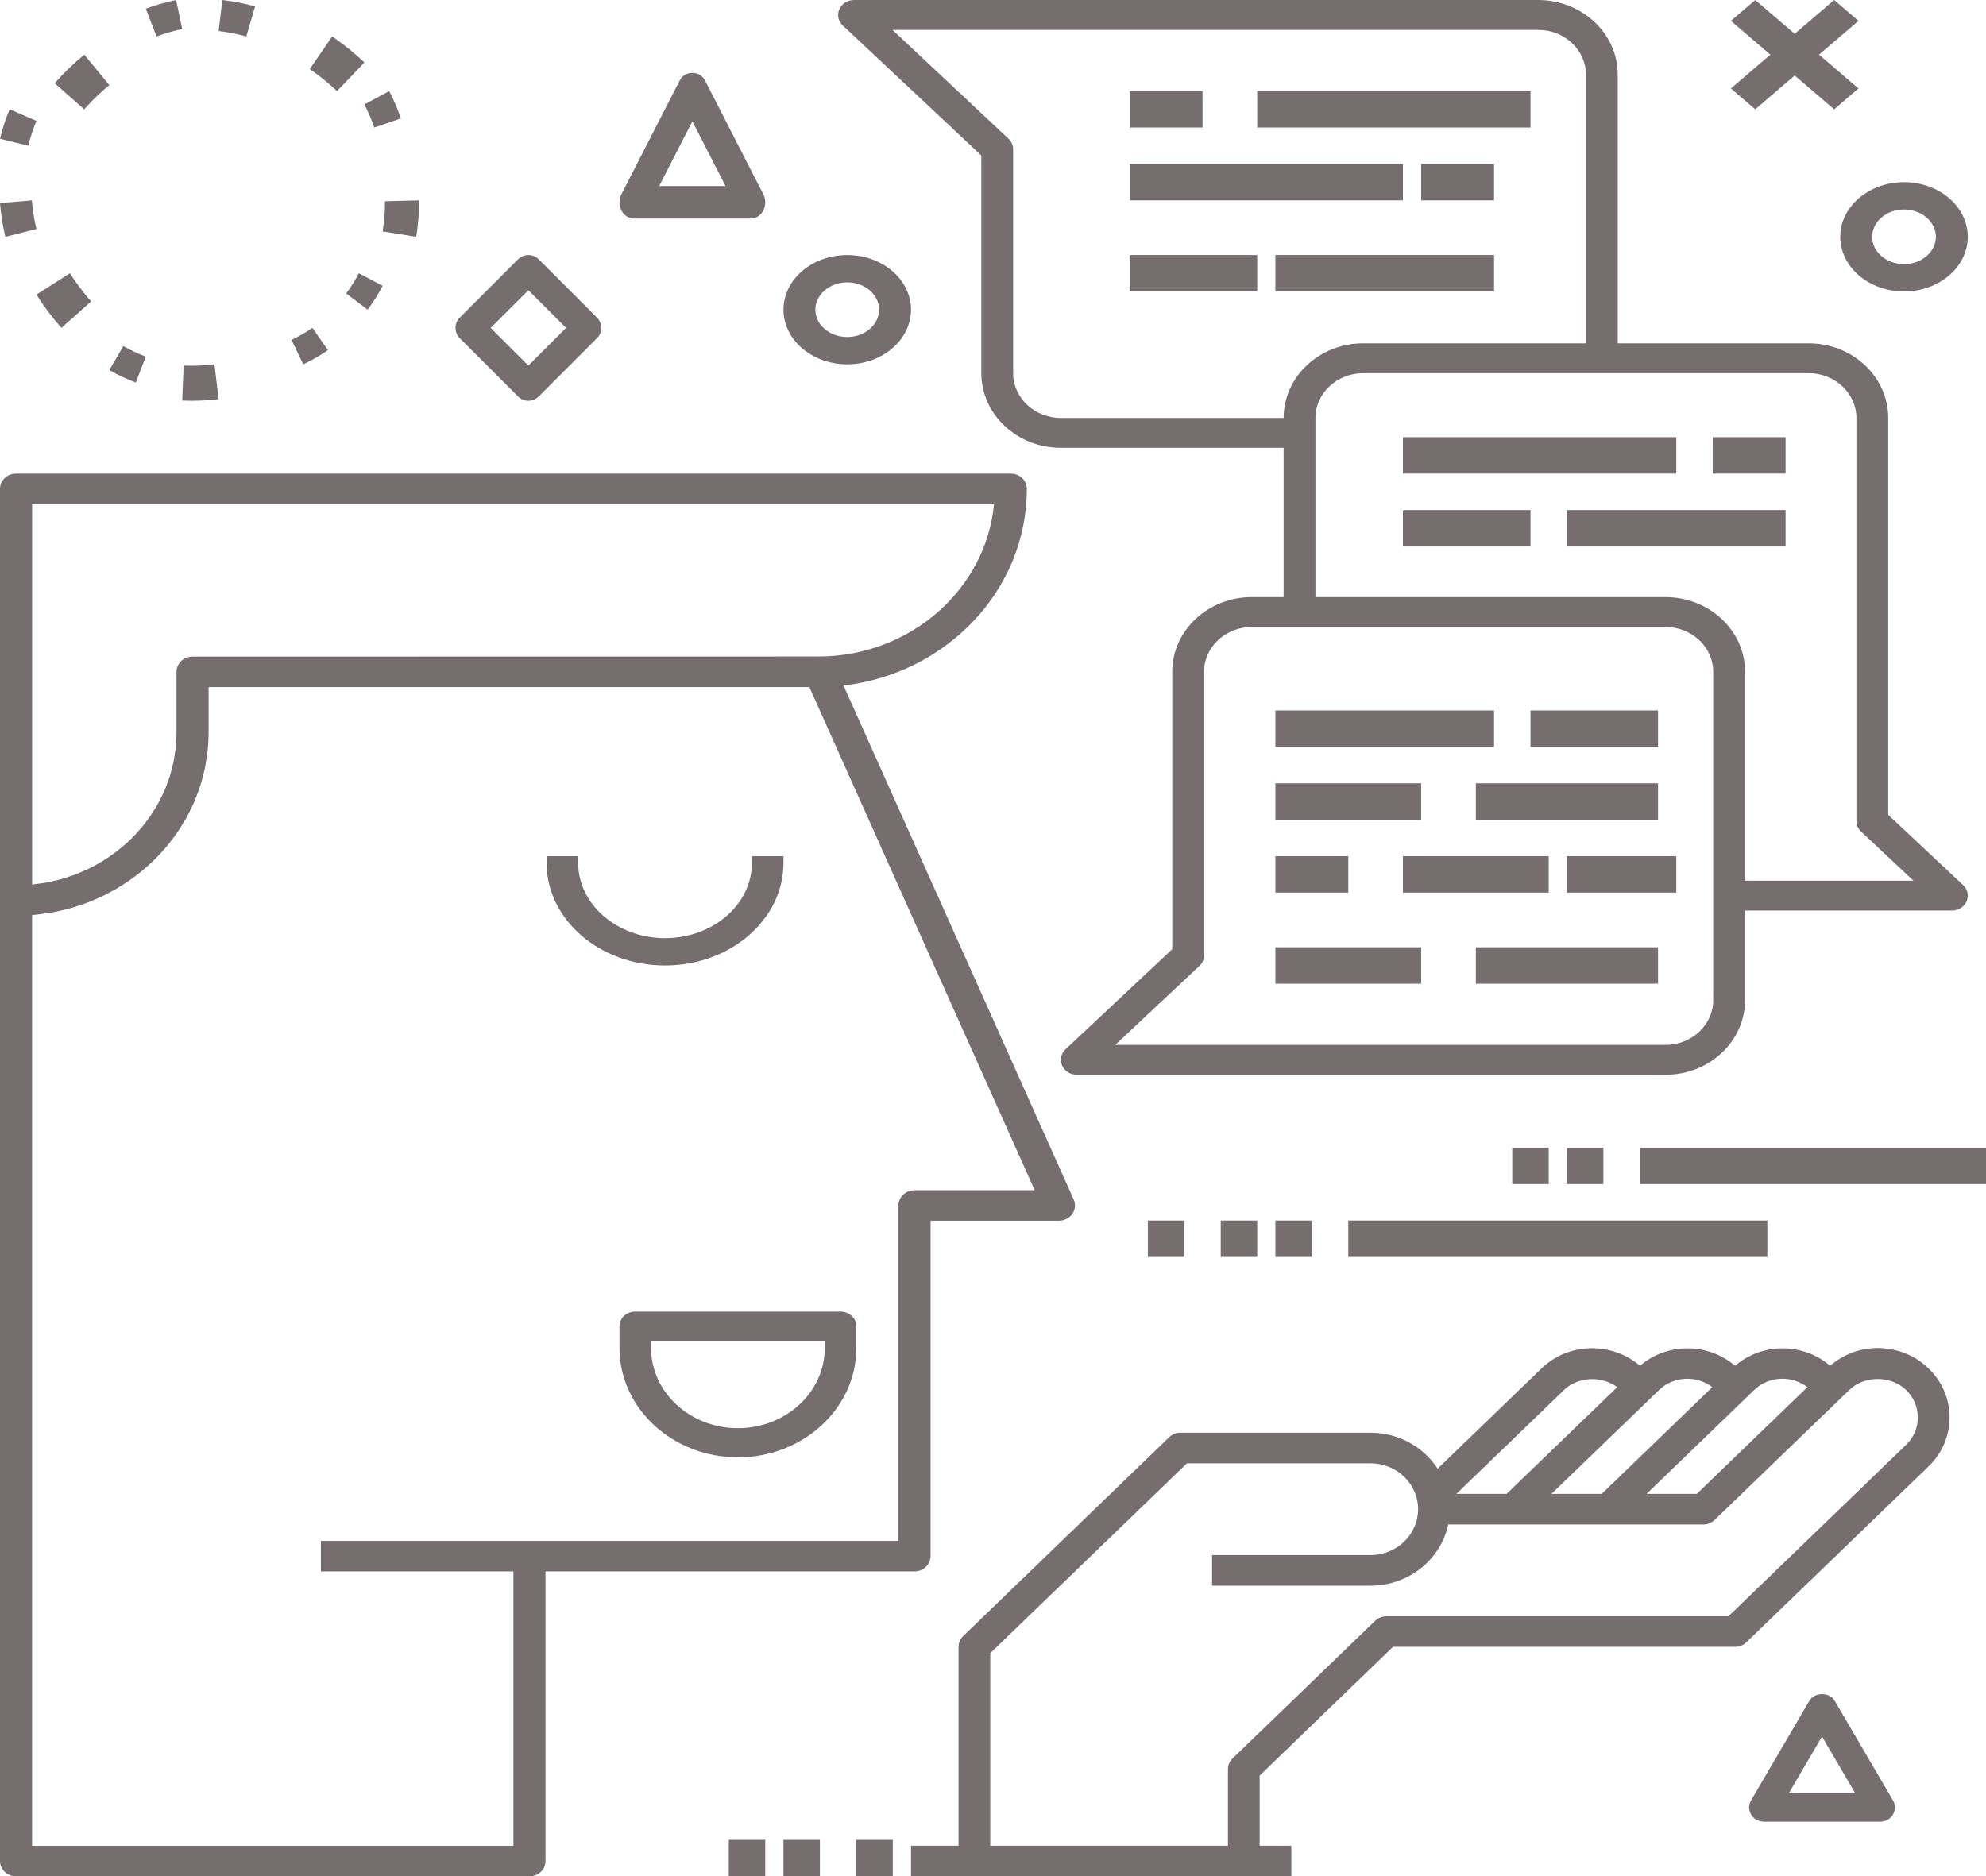 
<svg width="109px" height="103px" viewBox="0 0 109 103" version="1.1" xmlns="http://www.w3.org/2000/svg" xmlns:xlink="http://www.w3.org/1999/xlink">
    <defs></defs>
    <g id="Welcome" stroke="none" stroke-width="1" fill="none" fill-rule="evenodd">
        <g id="Desktop" transform="translate(-807, -7679)" fill-rule="nonzero" fill="#766E6E">
            <g id="noun_1262177_cc-copy-2" transform="translate(807, 7679)">
                <path d="M0.881,103 L29.06,103 C29.546,103 29.94,102.625 29.94,102.163 L29.94,86.261 L50.194,86.261 C50.68,86.261 51.074,85.886 51.074,85.424 L51.074,67.011 L58.119,67.011 C58.414,67.011 58.691,66.87 58.854,66.636 C59.017,66.402 59.045,66.105 58.929,65.847 L46.296,37.63 C51.956,36.977 56.358,32.39 56.358,26.837 C56.358,26.375 55.963,26 55.477,26 L0.881,26 C0.395,26 0,26.375 0,26.837 L0,49.435 L0,102.163 C0,102.625 0.395,103 0.881,103 Z M50.194,65.337 C49.708,65.337 49.313,65.712 49.313,66.174 L49.313,84.587 L17.612,84.587 L17.612,86.261 L28.179,86.261 L28.179,101.326 L1.761,101.326 L1.761,50.237 C1.795,50.234 1.827,50.227 1.862,50.224 C2.017,50.211 2.17,50.186 2.323,50.166 C2.512,50.142 2.702,50.119 2.887,50.084 C3.041,50.056 3.191,50.019 3.343,49.985 C3.522,49.944 3.702,49.903 3.877,49.854 C4.028,49.811 4.175,49.762 4.323,49.713 C4.494,49.657 4.663,49.6 4.829,49.537 C4.974,49.481 5.116,49.42 5.259,49.358 C5.421,49.287 5.581,49.215 5.739,49.138 C5.877,49.069 6.013,48.996 6.147,48.923 C6.301,48.839 6.451,48.753 6.599,48.661 C6.729,48.581 6.857,48.498 6.984,48.413 C7.128,48.316 7.268,48.216 7.406,48.112 C7.527,48.021 7.647,47.928 7.764,47.832 C7.897,47.723 8.027,47.61 8.153,47.496 C8.265,47.394 8.376,47.292 8.483,47.186 C8.605,47.065 8.722,46.941 8.838,46.814 C8.939,46.704 9.039,46.593 9.135,46.479 C9.246,46.347 9.351,46.211 9.455,46.074 C9.544,45.956 9.634,45.839 9.717,45.717 C9.816,45.574 9.908,45.426 9.999,45.277 C10.076,45.153 10.153,45.03 10.225,44.903 C10.311,44.748 10.387,44.589 10.465,44.43 C10.527,44.301 10.594,44.175 10.65,44.043 C10.723,43.876 10.784,43.703 10.847,43.532 C10.895,43.401 10.948,43.273 10.99,43.141 C11.049,42.958 11.094,42.768 11.142,42.581 C11.174,42.455 11.213,42.33 11.24,42.202 C11.285,41.99 11.314,41.773 11.344,41.557 C11.359,41.447 11.383,41.34 11.394,41.229 C11.429,40.9 11.448,40.566 11.448,40.228 L11.448,37.717 L44.421,37.717 L56.788,65.337 L50.194,65.337 Z M54.557,27.674 C54.113,32.333 50.001,35.998 44.995,36.039 C44.993,36.039 44.991,36.038 44.989,36.038 L10.567,36.043 C10.081,36.043 9.687,36.418 9.687,36.88 L9.687,40.228 C9.687,40.508 9.671,40.785 9.642,41.058 C9.633,41.151 9.613,41.242 9.601,41.334 C9.576,41.512 9.552,41.69 9.516,41.865 C9.493,41.972 9.462,42.077 9.435,42.183 C9.396,42.338 9.358,42.493 9.31,42.644 C9.274,42.755 9.231,42.862 9.192,42.971 C9.14,43.112 9.089,43.255 9.029,43.392 C8.981,43.502 8.927,43.609 8.875,43.717 C8.812,43.847 8.749,43.979 8.678,44.106 C8.619,44.213 8.555,44.317 8.492,44.421 C8.417,44.543 8.341,44.663 8.261,44.781 C8.191,44.883 8.117,44.982 8.043,45.081 C7.958,45.194 7.871,45.306 7.78,45.415 C7.701,45.51 7.618,45.603 7.534,45.696 C7.439,45.801 7.341,45.903 7.241,46.003 C7.152,46.092 7.061,46.178 6.969,46.264 C6.864,46.359 6.757,46.451 6.648,46.541 C6.551,46.622 6.452,46.701 6.352,46.777 C6.237,46.864 6.12,46.946 6.001,47.027 C5.897,47.098 5.793,47.169 5.686,47.236 C5.563,47.313 5.435,47.384 5.307,47.455 C5.197,47.516 5.088,47.578 4.975,47.634 C4.842,47.701 4.704,47.761 4.568,47.822 C4.454,47.872 4.341,47.924 4.225,47.97 C4.08,48.027 3.93,48.076 3.781,48.125 C3.667,48.163 3.554,48.204 3.438,48.238 C3.275,48.285 3.108,48.322 2.942,48.359 C2.835,48.384 2.728,48.414 2.619,48.435 C2.41,48.474 2.198,48.502 1.985,48.527 C1.914,48.535 1.844,48.55 1.772,48.557 C1.769,48.557 1.766,48.557 1.764,48.557 L1.764,27.674 L54.557,27.674 Z" id="Shape"></path>
                <path d="M34,72.8 L34,74 C34,77.309 36.915,80 40.5,80 C44.085,80 47,77.309 47,74 L47,72.8 C47,72.358 46.612,72 46.133,72 L34.867,72 C34.388,72 34,72.358 34,72.8 Z M35.733,73.6 L45.267,73.6 L45.267,74 C45.267,76.426 43.129,78.4 40.5,78.4 C37.871,78.4 35.733,76.426 35.733,74 L35.733,73.6 Z" id="Shape"></path>
                <path d="M43,47.375 L43,47 L41.267,47 L41.267,47.375 C41.267,49.65 39.129,51.5 36.5,51.5 C33.871,51.5 31.733,49.65 31.733,47.375 L31.733,47 L30,47 L30,47.375 C30,50.477 32.915,53 36.5,53 C40.085,53 43,50.477 43,47.375 Z" id="Shape"></path>
                <path d="M107,77.809 C107,76.792 106.589,75.835 105.844,75.116 C105.1,74.396 104.108,74 103.055,74 C102.08,74 101.167,74.352 100.445,74.973 C98.956,73.697 96.715,73.697 95.227,74.974 C93.738,73.698 91.498,73.698 90.009,74.974 C88.461,73.647 86.092,73.685 84.61,75.116 L78.904,80.624 C78.135,79.44 76.774,78.649 75.223,78.649 L64.786,78.649 C64.555,78.649 64.333,78.737 64.171,78.895 L52.864,89.811 C52.701,89.968 52.609,90.182 52.609,90.404 L52.609,101.321 L50,101.321 L50,103 L70.874,103 L70.874,101.321 L69.135,101.321 L69.135,97.47 L76.453,90.404 L95.227,90.404 C95.458,90.404 95.679,90.316 95.842,90.158 L105.844,80.502 C106.589,79.783 107,78.826 107,77.809 Z M99.197,76.147 L93.127,82.007 L90.369,82.007 L96.277,76.303 C97.074,75.533 98.333,75.487 99.197,76.147 Z M93.979,76.147 L87.909,82.007 L85.15,82.007 L91.058,76.303 C91.856,75.533 93.114,75.487 93.979,76.147 Z M85.84,76.303 C86.612,75.558 87.909,75.512 88.76,76.148 L82.69,82.007 L79.932,82.007 L85.84,76.303 Z M104.614,79.314 L94.867,88.725 L76.093,88.725 C75.862,88.725 75.64,88.813 75.478,88.971 L67.65,96.528 C67.486,96.685 67.395,96.9 67.395,97.122 L67.395,101.321 L54.349,101.321 L54.349,90.752 L65.146,80.328 L75.223,80.328 C76.661,80.328 77.832,81.458 77.832,82.847 C77.832,84.236 76.661,85.366 75.223,85.366 L66.525,85.366 L66.525,87.046 L75.223,87.046 C77.323,87.046 79.08,85.601 79.484,83.687 L93.488,83.687 C93.718,83.687 93.94,83.599 94.102,83.441 L101.495,76.303 C102.329,75.499 103.781,75.499 104.614,76.303 C105.474,77.134 105.474,78.484 104.614,79.314 Z" id="Shape"></path>
                <rect id="Rectangle-path" x="47" y="101" width="2" height="2"></rect>
                <rect id="Rectangle-path" x="43" y="101" width="2" height="2"></rect>
                <rect id="Rectangle-path" x="40" y="101" width="2" height="2"></rect>
                <path d="M53.859,8.534 L53.859,20.486 C53.859,22.745 55.818,24.583 58.225,24.583 L70.451,24.583 L70.451,32.778 L68.704,32.778 C66.297,32.778 64.338,34.616 64.338,36.875 L64.338,52.105 L58.481,57.601 C58.232,57.836 58.156,58.188 58.292,58.494 C58.427,58.8 58.746,59 59.099,59 L91.408,59 C93.816,59 95.775,57.162 95.775,54.903 L95.775,49.986 L107.127,49.986 C107.479,49.986 107.798,49.786 107.933,49.481 C108.069,49.174 107.994,48.822 107.744,48.587 L103.634,44.73 L103.634,22.944 C103.634,20.685 101.675,18.847 99.267,18.847 L88.789,18.847 L88.789,4.097 C88.789,1.838 86.83,0 84.422,0 L46.873,0 C46.521,0 46.202,0.2 46.067,0.506 C45.931,0.812 46.006,1.164 46.256,1.399 L53.859,8.534 Z M94.028,54.903 C94.028,56.258 92.853,57.361 91.408,57.361 L61.207,57.361 L65.829,53.024 C65.993,52.871 66.085,52.662 66.085,52.444 L66.085,36.875 C66.085,35.52 67.26,34.417 68.704,34.417 L71.324,34.417 L91.408,34.417 C92.853,34.417 94.028,35.52 94.028,36.875 L94.028,49.167 L94.028,54.903 Z M101.887,22.944 L101.887,45.069 C101.887,45.287 101.979,45.496 102.143,45.649 L105.019,48.347 L95.775,48.347 L95.775,36.875 C95.775,34.616 93.816,32.778 91.408,32.778 L72.197,32.778 L72.197,23.764 L72.197,22.944 C72.197,21.589 73.373,20.486 74.817,20.486 L87.915,20.486 L99.267,20.486 C100.712,20.486 101.887,21.589 101.887,22.944 Z M84.422,1.639 C85.867,1.639 87.042,2.742 87.042,4.097 L87.042,18.847 L74.817,18.847 C72.409,18.847 70.451,20.685 70.451,22.944 L58.225,22.944 C56.781,22.944 55.606,21.841 55.606,20.486 L55.606,8.194 C55.606,7.977 55.514,7.768 55.35,7.615 L48.981,1.639 L84.422,1.639 Z" id="Shape"></path>
                <path d="M6,4.671 L4.625,3 C4.044,3.478 3.497,4.006 3,4.569 L4.622,6 C5.043,5.524 5.507,5.076 6,4.671 Z" id="Shape"></path>
                <path d="M10,1.596 L9.666,0 C9.1,0.115 8.54,0.275 8,0.478 L8.593,2 C9.049,1.828 9.522,1.692 10,1.596 Z" id="Shape"></path>
                <path d="M12,21.909 L11.769,20 C11.213,20.067 10.642,20.093 10.078,20.069 L10,21.99 C10.163,21.997 10.325,22 10.489,22 C10.994,22 11.503,21.969 12,21.909 Z" id="Shape"></path>
                <path d="M2,16.174 C2.406,16.817 2.869,17.431 3.372,18 L5,16.545 C4.574,16.064 4.183,15.543 3.838,15 L2,16.174 Z" id="Shape"></path>
                <path d="M2,12.569 C1.876,12.055 1.792,11.528 1.75,11 L0,11.145 C0.049,11.769 0.148,12.393 0.295,13 L2,12.569 Z" id="Shape"></path>
                <path d="M8,19.577 C7.576,19.419 7.162,19.225 6.769,19 L6,20.318 C6.465,20.583 6.954,20.812 7.455,21 L8,19.577 Z" id="Shape"></path>
                <path d="M22,6.501 C21.829,5.986 21.614,5.482 21.362,5 L20,5.733 C20.213,6.139 20.395,6.566 20.539,7 L22,6.501 Z" id="Shape"></path>
                <path d="M19,16.108 L20.176,17 C20.484,16.588 20.762,16.148 21,15.689 L19.696,15 C19.495,15.387 19.261,15.76 19,16.108 Z" id="Shape"></path>
                <path d="M14,0.352 C13.414,0.188 12.809,0.069 12.203,0 L12,1.703 C12.512,1.762 13.024,1.862 13.519,2 L14,0.352 Z" id="Shape"></path>
                <path d="M23,11.046 L23,11 L21.132,11.046 C21.132,11.602 21.088,12.159 21,12.702 L22.845,13 C22.948,12.359 23,11.702 23,11.046 Z" id="Shape"></path>
                <path d="M18,19.222 L17.146,18 C16.784,18.249 16.398,18.47 16,18.658 L16.644,20 C17.115,19.779 17.571,19.516 18,19.222 Z" id="Shape"></path>
                <path d="M20,3.429 C19.451,2.908 18.857,2.427 18.232,2 L17,3.79 C17.528,4.151 18.032,4.558 18.497,5 L20,3.429 Z" id="Shape"></path>
                <path d="M2,6.635 L0.527,6 C0.31,6.523 0.132,7.065 0,7.616 L1.554,8 C1.666,7.534 1.816,7.075 2,6.635 Z" id="Shape"></path>
                <path d="M34.8,12 L41.2,12 C41.485,12 41.749,11.83 41.892,11.556 C42.035,11.281 42.036,10.941 41.894,10.665 L38.694,4.417 C38.41,3.861 37.59,3.861 37.306,4.417 L34.106,10.665 C33.964,10.941 33.965,11.281 34.108,11.556 C34.251,11.83 34.515,12 34.8,12 Z M38,6.659 L39.822,10.215 L36.178,10.215 L38,6.659 Z" id="Shape"></path>
                <path d="M99.306,93.365 L96.106,98.832 C95.964,99.074 95.965,99.371 96.108,99.611 C96.251,99.852 96.515,100 96.8,100 L103.2,100 C103.485,100 103.749,99.852 103.892,99.611 C104.035,99.371 104.036,99.074 103.894,98.832 L100.694,93.365 C100.41,92.878 99.59,92.878 99.306,93.365 Z M98.178,98.438 L100,95.327 L101.822,98.438 L98.178,98.438 Z" id="Shape"></path>
                <path d="M28.434,21.766 C28.59,21.922 28.795,22 29,22 C29.205,22 29.41,21.922 29.566,21.766 L32.765,18.566 C33.078,18.253 33.078,17.747 32.765,17.435 L29.566,14.235 C29.253,13.922 28.747,13.922 28.434,14.235 L25.235,17.435 C24.922,17.747 24.922,18.253 25.235,18.566 L28.434,21.766 Z M29,15.931 L31.069,18 L29,20.069 L26.931,18 L29,15.931 Z" id="Shape"></path>
                <path d="M46.5,20 C48.43,20 50,18.654 50,17 C50,15.345 48.43,14 46.5,14 C44.57,14 43,15.345 43,17 C43,18.654 44.57,20 46.5,20 Z M46.5,15.5 C47.465,15.5 48.25,16.173 48.25,17 C48.25,17.827 47.465,18.5 46.5,18.5 C45.535,18.5 44.75,17.827 44.75,17 C44.75,16.173 45.535,15.5 46.5,15.5 Z" id="Shape"></path>
                <polygon id="Shape" points="96.335 6 98.5 4.144 100.665 6 102 4.856 99.835 3 102 1.144 100.665 0 98.5 1.856 96.335 0 95 1.144 97.165 3 95 4.856"></polygon>
                <path d="M104.5,10 C102.57,10 101,11.345 101,13 C101,14.655 102.57,16 104.5,16 C106.43,16 108,14.655 108,13 C108,11.345 106.43,10 104.5,10 Z M104.5,14.5 C103.535,14.5 102.75,13.827 102.75,13 C102.75,12.173 103.535,11.5 104.5,11.5 C105.465,11.5 106.25,12.173 106.25,13 C106.25,13.827 105.465,14.5 104.5,14.5 Z" id="Shape"></path>
                <rect id="Rectangle-path" x="63" y="67" width="2" height="2"></rect>
                <rect id="Rectangle-path" x="67" y="67" width="2" height="2"></rect>
                <rect id="Rectangle-path" x="70" y="67" width="2" height="2"></rect>
                <rect id="Rectangle-path" x="74" y="67" width="23" height="2"></rect>
                <rect id="Rectangle-path" x="83" y="63" width="2" height="2"></rect>
                <rect id="Rectangle-path" x="86" y="63" width="2" height="2"></rect>
                <rect id="Rectangle-path" x="90" y="63" width="19" height="2"></rect>
                <rect id="Rectangle-path" x="70" y="43" width="8" height="2"></rect>
                <rect id="Rectangle-path" x="81" y="43" width="10" height="2"></rect>
                <rect id="Rectangle-path" x="70" y="47" width="4" height="2"></rect>
                <rect id="Rectangle-path" x="77" y="47" width="8" height="2"></rect>
                <rect id="Rectangle-path" x="86" y="47" width="6" height="2"></rect>
                <rect id="Rectangle-path" x="70" y="52" width="8" height="2"></rect>
                <rect id="Rectangle-path" x="81" y="52" width="10" height="2"></rect>
                <rect id="Rectangle-path" x="84" y="39" width="7" height="2"></rect>
                <rect id="Rectangle-path" x="70" y="39" width="12" height="2"></rect>
                <rect id="Rectangle-path" x="94" y="24" width="4" height="2"></rect>
                <rect id="Rectangle-path" x="77" y="24" width="15" height="2"></rect>
                <rect id="Rectangle-path" x="77" y="28" width="7" height="2"></rect>
                <rect id="Rectangle-path" x="86" y="28" width="12" height="2"></rect>
                <rect id="Rectangle-path" x="78" y="9" width="4" height="2"></rect>
                <rect id="Rectangle-path" x="62" y="9" width="15" height="2"></rect>
                <rect id="Rectangle-path" x="62" y="14" width="7" height="2"></rect>
                <rect id="Rectangle-path" x="70" y="14" width="12" height="2"></rect>
                <rect id="Rectangle-path" x="62" y="5" width="4" height="2"></rect>
                <rect id="Rectangle-path" x="69" y="5" width="15" height="2"></rect>
            </g>
        </g>
    </g>
</svg>